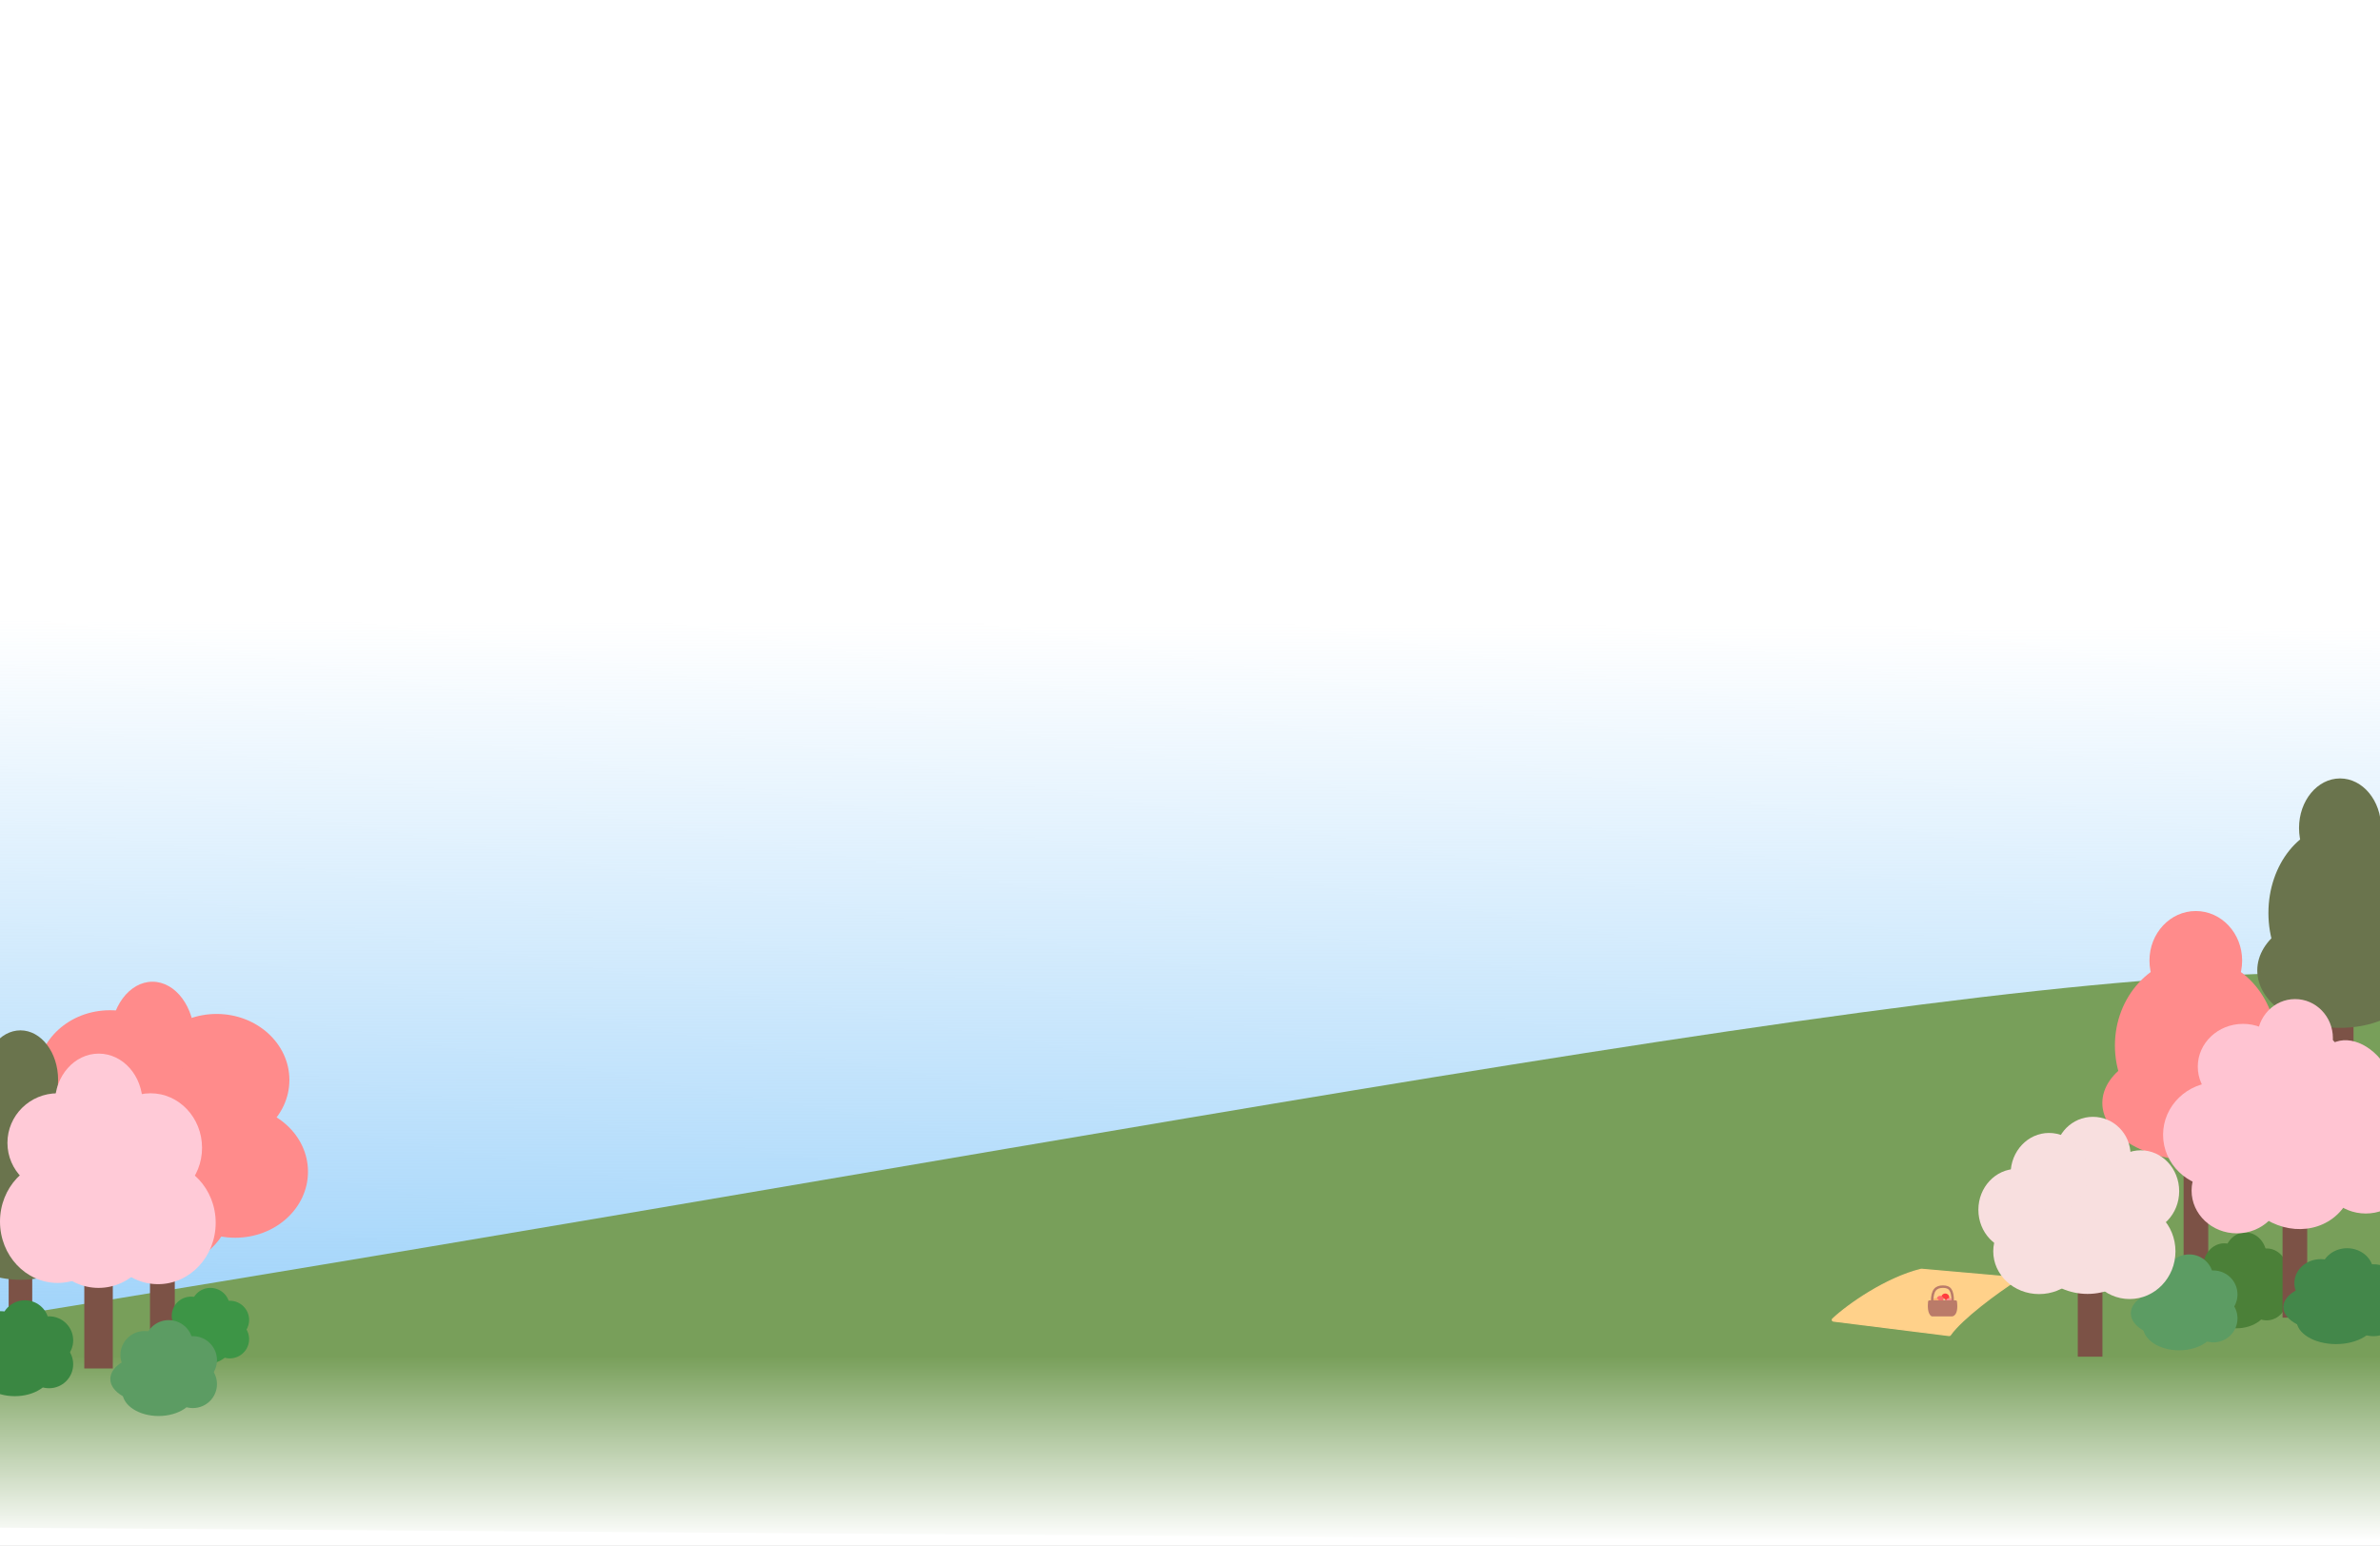 <svg width="1920" height="1247" viewBox="0 0 1920 1247" fill="none" xmlns="http://www.w3.org/2000/svg">
<rect x="0" y="0" width="1920" height="1247" fill="#333333" stroke="none"/>
<g clip-path="url(#clip0)">
<rect width="1920" height="1247" fill="white"/>
<path d="M0 130H1920V1080H0V130Z" fill="url(#paint0_linear)"/>
<path d="M1007.75 976.935L959.713 1011.56L912.252 976.935" stroke="black" stroke-width="4"/>
<path d="M1921 787.5C1656.5 765 952.5 909 0 1063V1232.5L1921 1246V787.5Z" fill="#789F5A"/>
<path d="M1920 1094H0V1247H1920V1094Z" fill="url(#paint1_linear)"/>
<path d="M141 970H121V1075H141V970Z" fill="#7C5246"/>
<path d="M123 884C141.778 884 157 863.405 157 838C157 812.595 141.778 792 123 792C104.222 792 89 812.595 89 838C89 863.405 104.222 884 123 884Z" fill="#FF8B8B"/>
<path d="M128.268 998.841C156.34 998.841 179.096 962.09 179.096 916.755C179.096 871.42 156.34 834.669 128.268 834.669C100.196 834.669 77.439 871.42 77.439 916.755C77.439 962.09 100.196 998.841 128.268 998.841Z" fill="#FF8B8B"/>
<path d="M128.268 1023.3C160.705 1023.3 187 999.448 187 970.027C187 940.606 160.705 916.755 128.268 916.755C95.831 916.755 69.536 940.606 69.536 970.027C69.536 999.448 95.831 1023.3 128.268 1023.3Z" fill="#FF8B8B"/>
<path d="M189.732 998.544C222.169 998.544 248.464 974.693 248.464 945.272C248.464 915.851 222.169 892 189.732 892C157.295 892 131 915.851 131 945.272C131 974.693 157.295 998.544 189.732 998.544Z" fill="#FF8B8B"/>
<path d="M174.732 924.544C207.169 924.544 233.464 900.693 233.464 871.272C233.464 841.851 207.169 818 174.732 818C142.295 818 116 841.851 116 871.272C116 900.693 142.295 924.544 174.732 924.544Z" fill="#FF8B8B"/>
<path d="M88.732 921.544C121.169 921.544 147.464 897.693 147.464 868.272C147.464 838.851 121.169 815 88.732 815C56.295 815 30 838.851 30 868.272C30 897.693 56.295 921.544 88.732 921.544Z" fill="#FF8B8B"/>
<path d="M26 981H7V1075H26V981Z" fill="#7C5246"/>
<path d="M16.495 911.199C33.278 911.199 46.883 893.298 46.883 871.216C46.883 849.134 33.278 831.233 16.495 831.233C-0.288 831.233 -13.893 849.134 -13.893 871.216C-13.893 893.298 -0.288 911.199 16.495 911.199Z" fill="#6A744D"/>
<path d="M16.495 1011.17C45.788 1011.17 69.536 979.202 69.536 939.763C69.536 900.324 45.788 868.352 16.495 868.352C-12.799 868.352 -36.546 900.324 -36.546 939.763C-36.546 979.202 -12.799 1011.17 16.495 1011.17Z" fill="#6A744D"/>
<path d="M16.495 1032.45C50.343 1032.45 77.783 1011.7 77.783 986.107C77.783 960.512 50.343 939.763 16.495 939.763C-17.354 939.763 -44.794 960.512 -44.794 986.107C-44.794 1011.7 -17.354 1032.45 16.495 1032.45Z" fill="#6A744D"/>
<path d="M1898.63 776.219H1876.95V868.918H1898.63V776.219Z" fill="#7C5246"/>
<path d="M1887.79 707.966C1906.08 707.966 1920.9 690.065 1920.9 667.983C1920.9 645.901 1906.08 628 1887.79 628C1869.5 628 1854.68 645.901 1854.68 667.983C1854.68 690.065 1869.5 707.966 1887.79 707.966Z" fill="#6A744D"/>
<path d="M1887.79 807.941C1919.71 807.941 1945.59 775.969 1945.59 736.53C1945.59 697.091 1919.71 665.119 1887.79 665.119C1855.87 665.119 1829.99 697.091 1829.99 736.53C1829.99 775.969 1855.87 807.941 1887.79 807.941Z" fill="#6A744D"/>
<path d="M1887.79 829.218C1924.68 829.218 1954.58 808.469 1954.58 782.874C1954.58 757.279 1924.68 736.53 1887.79 736.53C1850.9 736.53 1821 757.279 1821 782.874C1821 808.469 1850.9 829.218 1887.79 829.218Z" fill="#6A744D"/>
<path d="M1781.45 883.176H1761.56V1016.5H1781.45V883.176Z" fill="#7C5246"/>
<path d="M1771.4 814.923C1792.05 814.923 1808.78 797.022 1808.78 774.94C1808.78 752.858 1792.05 734.957 1771.4 734.957C1750.75 734.957 1734.02 752.858 1734.02 774.94C1734.02 797.022 1750.75 814.923 1771.4 814.923Z" fill="#FF8B8B"/>
<path d="M1771.4 914.898C1807.44 914.898 1836.65 882.926 1836.65 843.487C1836.65 804.048 1807.44 772.076 1771.4 772.076C1735.36 772.076 1706.15 804.048 1706.15 843.487C1706.15 882.926 1735.36 914.898 1771.4 914.898Z" fill="#FF8B8B"/>
<path d="M1771.4 936.174C1813.04 936.174 1846.8 915.425 1846.8 889.83C1846.8 864.235 1813.04 843.486 1771.4 843.486C1729.76 843.486 1696 864.235 1696 889.83C1696 915.425 1729.76 936.174 1771.4 936.174Z" fill="#FF8B8B"/>
<path d="M91 995H68V1104H91V995Z" fill="#7C5246"/>
<path d="M79.651 930.046C99.189 930.046 115.027 912.127 115.027 890.023C115.027 867.919 99.189 850 79.651 850C60.113 850 44.275 867.919 44.275 890.023C44.275 912.127 60.113 930.046 79.651 930.046Z" fill="#FFCAD7"/>
<path d="M79.5 1018C113.466 1018 141 988.675 141 952.5C141 916.325 113.466 887 79.5 887C45.535 887 18 916.325 18 952.5C18 988.675 45.535 1018 79.5 1018Z" fill="#FFCAD7"/>
<path d="M127.5 1036C153.181 1036 174 1013.84 174 986.5C174 959.162 153.181 937 127.5 937C101.819 937 81 959.162 81 986.5C81 1013.84 101.819 1036 127.5 1036Z" fill="#FFCAD7"/>
<path d="M79.5 1039C105.181 1039 126 1016.84 126 989.5C126 962.162 105.181 940 79.5 940C53.819 940 33 962.162 33 989.5C33 1016.84 53.819 1039 79.5 1039Z" fill="#FFCAD7"/>
<path d="M46.5 1035C72.181 1035 93 1012.84 93 985.5C93 958.162 72.181 936 46.5 936C20.819 936 0 958.162 0 985.5C0 1012.84 20.819 1035 46.5 1035Z" fill="#FFCAD7"/>
<path d="M121.5 970C144.42 970 163 950.301 163 926C163 901.699 144.42 882 121.5 882C98.58 882 80 901.699 80 926C80 950.301 98.58 970 121.5 970Z" fill="#FFCAD7"/>
<path d="M46.5 962C68.868 962 87 944.091 87 922C87 899.909 68.868 882 46.5 882C24.133 882 6 899.909 6 922C6 944.091 24.133 962 46.5 962Z" fill="#FFCAD7"/>
<path d="M1811.47 1032.92C1820.93 1032.92 1828.6 1024.26 1828.6 1013.58C1828.6 1002.9 1820.93 994.242 1811.47 994.242C1802.01 994.242 1794.34 1002.9 1794.34 1013.58C1794.34 1024.26 1802.01 1032.92 1811.47 1032.92Z" fill="#4B8038"/>
<path d="M1804.29 1071.6C1818.48 1071.6 1829.98 1062.94 1829.98 1052.26C1829.98 1041.58 1818.48 1032.92 1804.29 1032.92C1790.1 1032.92 1778.6 1041.58 1778.6 1052.26C1778.6 1062.94 1790.1 1071.6 1804.29 1071.6Z" fill="#4B8038"/>
<path d="M1828.6 1065.2C1838.06 1065.2 1845.73 1056.54 1845.73 1045.86C1845.73 1035.18 1838.06 1026.52 1828.6 1026.52C1819.14 1026.52 1811.47 1035.18 1811.47 1045.86C1811.47 1056.54 1819.14 1065.2 1828.6 1065.2Z" fill="#4B8038"/>
<path d="M1799.31 1061.06C1815.48 1061.06 1828.59 1052.4 1828.59 1041.72C1828.59 1031.04 1815.48 1022.38 1799.31 1022.38C1783.14 1022.38 1770.03 1031.04 1770.03 1041.72C1770.03 1052.4 1783.14 1061.06 1799.31 1061.06Z" fill="#4B8038"/>
<path d="M1828.6 1045.86C1838.06 1045.86 1845.73 1037.2 1845.73 1026.52C1845.73 1015.84 1838.06 1007.18 1828.6 1007.18C1819.14 1007.18 1811.47 1015.84 1811.47 1026.52C1811.47 1037.2 1819.14 1045.86 1828.6 1045.86Z" fill="#4B8038"/>
<path d="M1794.34 1041.73C1803.8 1041.73 1811.47 1033.07 1811.47 1022.39C1811.47 1011.71 1803.8 1003.05 1794.34 1003.05C1784.88 1003.05 1777.21 1011.71 1777.21 1022.39C1777.21 1033.07 1784.88 1041.73 1794.34 1041.73Z" fill="#4B8038"/>
<path d="M1766.1 1050.68C1776.85 1050.68 1785.57 1042.02 1785.57 1031.34C1785.57 1020.66 1776.85 1012 1766.1 1012C1755.35 1012 1746.63 1020.66 1746.63 1031.34C1746.63 1042.02 1755.35 1050.68 1766.1 1050.68Z" fill="#5C9C63"/>
<path d="M1757.94 1089.35C1774.07 1089.35 1787.14 1080.69 1787.14 1070.01C1787.14 1059.33 1774.07 1050.67 1757.94 1050.67C1741.81 1050.67 1728.74 1059.33 1728.74 1070.01C1728.74 1080.69 1741.81 1089.35 1757.94 1089.35Z" fill="#5C9C63"/>
<path d="M1785.57 1082.96C1796.32 1082.96 1805.04 1074.3 1805.04 1063.62C1805.04 1052.94 1796.32 1044.28 1785.57 1044.28C1774.82 1044.28 1766.1 1052.94 1766.1 1063.62C1766.1 1074.3 1774.82 1082.96 1785.57 1082.96Z" fill="#5C9C63"/>
<path d="M1752.29 1078.82C1770.67 1078.82 1785.58 1070.16 1785.58 1059.48C1785.58 1048.8 1770.67 1040.14 1752.29 1040.14C1733.91 1040.14 1719 1048.8 1719 1059.48C1719 1070.16 1733.91 1078.82 1752.29 1078.82Z" fill="#5C9C63"/>
<path d="M1785.57 1063.62C1796.32 1063.62 1805.04 1054.96 1805.04 1044.28C1805.04 1033.6 1796.32 1024.94 1785.57 1024.94C1774.82 1024.94 1766.1 1033.6 1766.1 1044.28C1766.1 1054.96 1774.82 1063.62 1785.57 1063.62Z" fill="#5C9C63"/>
<path d="M1746.63 1059.48C1757.38 1059.48 1766.1 1050.82 1766.1 1040.14C1766.1 1029.46 1757.38 1020.8 1746.63 1020.8C1735.88 1020.8 1727.16 1029.46 1727.16 1040.14C1727.16 1050.82 1735.88 1059.48 1746.63 1059.48Z" fill="#5C9C63"/>
<path d="M20.104 1087.68C30.857 1087.68 39.574 1079.02 39.574 1068.34C39.574 1057.66 30.857 1049 20.104 1049C9.351 1049 0.634 1057.66 0.634 1068.34C0.634 1079.02 9.351 1087.68 20.104 1087.68Z" fill="#3A8742"/>
<path d="M11.94 1126.35C28.069 1126.35 41.144 1117.69 41.144 1107.01C41.144 1096.33 28.069 1087.67 11.94 1087.67C-4.19 1087.67 -17.265 1096.33 -17.265 1107.01C-17.265 1117.69 -4.19 1126.35 11.94 1126.35Z" fill="#3A8742"/>
<path d="M39.574 1119.96C50.327 1119.96 59.044 1111.3 59.044 1100.62C59.044 1089.94 50.327 1081.28 39.574 1081.28C28.821 1081.28 20.104 1089.94 20.104 1100.62C20.104 1111.3 28.821 1119.96 39.574 1119.96Z" fill="#3A8742"/>
<path d="M6.287 1115.82C24.671 1115.82 39.574 1107.16 39.574 1096.48C39.574 1085.8 24.671 1077.14 6.287 1077.14C-12.097 1077.14 -27 1085.8 -27 1096.48C-27 1107.16 -12.097 1115.82 6.287 1115.82Z" fill="#3A8742"/>
<path d="M39.574 1100.62C50.327 1100.62 59.044 1091.96 59.044 1081.28C59.044 1070.6 50.327 1061.94 39.574 1061.94C28.821 1061.94 20.104 1070.6 20.104 1081.28C20.104 1091.96 28.821 1100.62 39.574 1100.62Z" fill="#3A8742"/>
<path d="M0.634 1096.48C11.387 1096.48 20.104 1087.82 20.104 1077.14C20.104 1066.46 11.387 1057.8 0.634 1057.8C-10.118 1057.8 -18.835 1066.46 -18.835 1077.14C-18.835 1087.82 -10.118 1096.48 0.634 1096.48Z" fill="#3A8742"/>
<path d="M169.756 1070C178.375 1070 185.362 1063.06 185.362 1054.5C185.362 1045.94 178.375 1039 169.756 1039C161.137 1039 154.15 1045.94 154.15 1054.5C154.15 1063.06 161.137 1070 169.756 1070Z" fill="#3D9546"/>
<path d="M163.212 1101C176.14 1101 186.62 1094.06 186.62 1085.5C186.62 1076.94 176.14 1070 163.212 1070C150.284 1070 139.803 1076.94 139.803 1085.5C139.803 1094.06 150.284 1101 163.212 1101Z" fill="#3D9546"/>
<path d="M185.362 1095.87C193.981 1095.87 200.968 1088.93 200.968 1080.37C200.968 1071.81 193.981 1064.87 185.362 1064.87C176.743 1064.87 169.756 1071.81 169.756 1080.37C169.756 1088.93 176.743 1095.87 185.362 1095.87Z" fill="#3D9546"/>
<path d="M158.681 1092.55C173.416 1092.55 185.362 1085.61 185.362 1077.05C185.362 1068.49 173.416 1061.55 158.681 1061.55C143.945 1061.55 132 1068.49 132 1077.05C132 1085.61 143.945 1092.55 158.681 1092.55Z" fill="#3D9546"/>
<path d="M185.362 1080.37C193.981 1080.37 200.968 1073.43 200.968 1064.87C200.968 1056.31 193.981 1049.37 185.362 1049.37C176.743 1049.37 169.756 1056.31 169.756 1064.87C169.756 1073.43 176.743 1080.37 185.362 1080.37Z" fill="#3D9546"/>
<path d="M154.15 1077.05C162.769 1077.05 169.756 1070.11 169.756 1061.55C169.756 1052.99 162.769 1046.05 154.15 1046.05C145.531 1046.05 138.544 1052.99 138.544 1061.55C138.544 1070.11 145.531 1077.05 154.15 1077.05Z" fill="#3D9546"/>
<path d="M136.104 1103.68C146.857 1103.68 155.574 1095.02 155.574 1084.34C155.574 1073.66 146.857 1065 136.104 1065C125.351 1065 116.634 1073.66 116.634 1084.34C116.634 1095.02 125.351 1103.68 136.104 1103.68Z" fill="#5C9C63"/>
<path d="M127.94 1142.35C144.069 1142.35 157.145 1133.69 157.145 1123.01C157.145 1112.33 144.069 1103.67 127.94 1103.67C111.811 1103.67 98.735 1112.33 98.735 1123.01C98.735 1133.69 111.811 1142.35 127.94 1142.35Z" fill="#5C9C63"/>
<path d="M155.574 1135.96C166.327 1135.96 175.044 1127.3 175.044 1116.62C175.044 1105.94 166.327 1097.28 155.574 1097.28C144.821 1097.28 136.104 1105.94 136.104 1116.62C136.104 1127.3 144.821 1135.96 155.574 1135.96Z" fill="#5C9C63"/>
<path d="M122.287 1131.82C140.671 1131.82 155.574 1123.16 155.574 1112.48C155.574 1101.8 140.671 1093.14 122.287 1093.14C103.903 1093.14 89 1101.8 89 1112.48C89 1123.16 103.903 1131.82 122.287 1131.82Z" fill="#5C9C63"/>
<path d="M155.574 1116.62C166.327 1116.62 175.044 1107.96 175.044 1097.28C175.044 1086.6 166.327 1077.94 155.574 1077.94C144.821 1077.94 136.104 1086.6 136.104 1097.28C136.104 1107.96 144.821 1116.62 155.574 1116.62Z" fill="#5C9C63"/>
<path d="M116.635 1112.48C127.388 1112.48 136.105 1103.82 136.105 1093.14C136.105 1082.46 127.388 1073.8 116.635 1073.8C105.882 1073.8 97.165 1082.46 97.165 1093.14C97.165 1103.82 105.882 1112.48 116.635 1112.48Z" fill="#5C9C63"/>
<path d="M1861.28 937.15H1841.39V1063H1861.28V937.15Z" fill="#7C5246"/>
<path d="M1851.5 869C1868.34 869 1882 854.897 1882 837.5C1882 820.103 1868.34 806 1851.5 806C1834.66 806 1821 820.103 1821 837.5C1821 854.897 1834.66 869 1851.5 869Z" fill="#FFC4D2"/>
<path d="M1851.33 968.872C1880.62 968.872 1904.37 936.9 1904.37 897.461C1904.37 858.022 1880.62 826.05 1851.33 826.05C1822.04 826.05 1798.29 858.022 1798.29 897.461C1798.29 936.9 1822.04 968.872 1851.33 968.872Z" fill="#FFC4D2"/>
<path d="M1789 958C1813.3 958 1833 938.972 1833 915.5C1833 892.028 1813.3 873 1789 873C1764.7 873 1745 892.028 1745 915.5C1745 938.972 1764.7 958 1789 958Z" fill="#FFC4D2"/>
<path d="M1804.5 995C1824.66 995 1841 979.554 1841 960.5C1841 941.446 1824.66 926 1804.5 926C1784.34 926 1768 941.446 1768 960.5C1768 979.554 1784.34 995 1804.5 995Z" fill="#FFC4D2"/>
<path d="M1908.5 979C1928.66 979 1945 963.554 1945 944.5C1945 925.446 1928.66 910 1908.5 910C1888.34 910 1872 925.446 1872 944.5C1872 963.554 1888.34 979 1908.5 979Z" fill="#FFC4D2"/>
<path d="M1919.53 915.79C1934.29 908.268 1937.8 885.567 1927.36 865.085C1916.92 844.604 1896.5 834.098 1881.73 841.62C1866.97 849.142 1863.46 871.843 1873.9 892.325C1884.34 912.806 1904.76 923.312 1919.53 915.79Z" fill="#FFC4D2"/>
<path d="M1809.5 895C1829.66 895 1846 879.554 1846 860.5C1846 841.446 1829.66 826 1809.5 826C1789.34 826 1773 841.446 1773 860.5C1773 879.554 1789.34 895 1809.5 895Z" fill="#FFC4D2"/>
<path d="M1816.45 974.374C1836.03 995.005 1867 997.4 1885.63 979.722C1904.26 962.044 1903.49 930.988 1883.91 910.357C1864.33 889.725 1833.36 887.33 1814.73 905.008C1796.1 922.686 1796.87 953.742 1816.45 974.374Z" fill="#FFC4D2"/>
<path d="M1893.46 1045.68C1905.21 1045.68 1914.73 1037.02 1914.73 1026.34C1914.73 1015.66 1905.21 1007 1893.46 1007C1881.71 1007 1872.19 1015.66 1872.19 1026.34C1872.19 1037.02 1881.71 1045.68 1893.46 1045.68Z" fill="#43874A"/>
<path d="M1884.54 1084.35C1902.16 1084.35 1916.44 1075.69 1916.44 1065.01C1916.44 1054.33 1902.16 1045.67 1884.54 1045.67C1866.92 1045.67 1852.63 1054.33 1852.63 1065.01C1852.63 1075.69 1866.92 1084.35 1884.54 1084.35Z" fill="#43874A"/>
<path d="M1914.73 1077.96C1926.48 1077.96 1936 1069.3 1936 1058.62C1936 1047.94 1926.48 1039.28 1914.73 1039.28C1902.98 1039.28 1893.46 1047.94 1893.46 1058.62C1893.46 1069.3 1902.98 1077.96 1914.73 1077.96Z" fill="#43874A"/>
<path d="M1878.36 1073.82C1898.44 1073.82 1914.73 1065.16 1914.73 1054.48C1914.73 1043.8 1898.44 1035.14 1878.36 1035.14C1858.28 1035.14 1842 1043.8 1842 1054.48C1842 1065.16 1858.28 1073.82 1878.36 1073.82Z" fill="#43874A"/>
<path d="M1914.73 1058.62C1926.48 1058.62 1936 1049.96 1936 1039.28C1936 1028.6 1926.48 1019.94 1914.73 1019.94C1902.98 1019.94 1893.46 1028.6 1893.46 1039.28C1893.46 1049.96 1902.98 1058.62 1914.73 1058.62Z" fill="#43874A"/>
<path d="M1872.19 1054.48C1883.94 1054.48 1893.46 1045.82 1893.46 1035.14C1893.46 1024.46 1883.94 1015.8 1872.19 1015.8C1860.44 1015.8 1850.92 1024.46 1850.92 1035.14C1850.92 1045.82 1860.44 1054.48 1872.19 1054.48Z" fill="#43874A"/>
<path d="M1549.84 1024.04C1522.01 1030.81 1491.45 1051.96 1478.48 1064.08C1477.87 1064.65 1478.22 1065.65 1479.05 1065.76L1572.39 1077.42C1572.77 1077.47 1573.12 1077.31 1573.34 1077.01C1582.72 1063.7 1611.01 1042.87 1626.98 1032.59C1627.79 1032.07 1627.48 1030.82 1626.52 1030.74L1550.16 1024.01C1550.06 1024 1549.95 1024.01 1549.84 1024.04Z" fill="#FFD18A" stroke="#FFD08A"/>
<path d="M1569.31 1050C1571.09 1050 1572.54 1048.55 1572.54 1046.77C1572.54 1044.99 1571.09 1043.54 1569.31 1043.54C1567.53 1043.54 1566.08 1044.99 1566.08 1046.77C1566.08 1048.55 1567.53 1050 1569.31 1050Z" fill="#FF3D3D"/>
<path d="M1572.54 1052.77C1574.07 1052.77 1575.31 1051.53 1575.31 1050C1575.31 1048.47 1574.07 1047.23 1572.54 1047.23C1571.01 1047.23 1569.77 1048.47 1569.77 1050C1569.77 1051.53 1571.01 1052.77 1572.54 1052.77Z" fill="#FF9292"/>
<path d="M1567 1052.77C1568.53 1052.77 1569.77 1051.53 1569.77 1050C1569.77 1048.47 1568.53 1047.23 1567 1047.23C1565.47 1047.23 1564.23 1048.47 1564.23 1050C1564.23 1051.53 1565.47 1052.77 1567 1052.77Z" fill="#DBDC9B"/>
<path d="M1565.15 1050.92C1566.68 1050.92 1567.92 1049.68 1567.92 1048.15C1567.92 1046.62 1566.68 1045.38 1565.15 1045.38C1563.62 1045.38 1562.38 1046.62 1562.38 1048.15C1562.38 1049.68 1563.62 1050.92 1565.15 1050.92Z" fill="#FF6B6B"/>
<path d="M1561.46 1052.77C1562.99 1052.77 1564.23 1051.53 1564.23 1050C1564.23 1048.47 1562.99 1047.23 1561.46 1047.23C1559.93 1047.23 1558.69 1048.47 1558.69 1050C1558.69 1051.53 1559.93 1052.77 1561.46 1052.77Z" fill="#FFB46F"/>
<path d="M1578.73 1049.94C1580.27 1062 1574.75 1062 1574.75 1062H1558.63C1558.46 1062 1558.29 1061.96 1558.14 1061.86C1554.63 1059.56 1555.18 1052.82 1555.41 1050.07C1555.46 1049.52 1555.92 1049.08 1556.48 1049.08H1577.74C1578.24 1049.08 1578.66 1049.45 1578.73 1049.94Z" fill="#BA7B69"/>
<path d="M1558.69 1050C1558.69 1040.77 1561.84 1038 1567.44 1038C1573.03 1038 1575.31 1040.77 1575.31 1050" stroke="#BA7B69" stroke-width="2"/>
<path d="M1696.08 1001.78H1676.19V1094.48H1696.08V1001.78Z" fill="#7C5246"/>
<path d="M1688.39 962.51C1705.17 962.51 1718.78 948.741 1718.78 931.755C1718.78 914.769 1705.17 901 1688.39 901C1671.61 901 1658 914.769 1658 931.755C1658 948.741 1671.61 962.51 1688.39 962.51Z" fill="#F8DFDF"/>
<path d="M1684.04 1043.86C1713.33 1043.86 1737.08 1019.27 1737.08 988.929C1737.08 958.593 1713.33 934 1684.04 934C1654.75 934 1631 958.593 1631 988.929C1631 1019.27 1654.75 1043.86 1684.04 1043.86Z" fill="#F8DFDF"/>
<path d="M1653 980C1670.12 980 1684 965.225 1684 947C1684 928.775 1670.12 914 1653 914C1635.88 914 1622 928.775 1622 947C1622 965.225 1635.88 980 1653 980Z" fill="#F8DFDF"/>
<path d="M1627 1009C1644.12 1009 1658 994.225 1658 976C1658 957.775 1644.12 943 1627 943C1609.88 943 1596 957.775 1596 976C1596 994.225 1609.88 1009 1627 1009Z" fill="#F8DFDF"/>
<path d="M1727 994C1744.12 994 1758 979.225 1758 961C1758 942.775 1744.12 928 1727 928C1709.88 928 1696 942.775 1696 961C1696 979.225 1709.88 994 1727 994Z" fill="#F8DFDF"/>
<path d="M1645 1044C1665.43 1044 1682 1028.55 1682 1009.5C1682 990.446 1665.43 975 1645 975C1624.57 975 1608 990.446 1608 1009.5C1608 1028.55 1624.57 1044 1645 1044Z" fill="#F8DFDF"/>
<path d="M1718 1048C1738.43 1048 1755 1030.76 1755 1009.5C1755 988.237 1738.43 971 1718 971C1697.57 971 1681 988.237 1681 1009.5C1681 1030.76 1697.57 1048 1718 1048Z" fill="#F8DFDF"/>
</g>
<defs>
<linearGradient id="paint0_linear" x1="1083.42" y1="1080" x2="1087" y2="-90" gradientUnits="userSpaceOnUse">
<stop stop-color="#9FD3FA"/>
<stop offset="0.493" stop-color="#9FD3FA" stop-opacity="0"/>
</linearGradient>
<linearGradient id="paint1_linear" x1="960" y1="1094" x2="960" y2="1247" gradientUnits="userSpaceOnUse">
<stop stop-color="white" stop-opacity="0"/>
<stop offset="0.974" stop-color="white"/>
</linearGradient>
<clipPath id="clip0">
<rect width="1920" height="1247" fill="white"/>
</clipPath>
</defs>
</svg>
